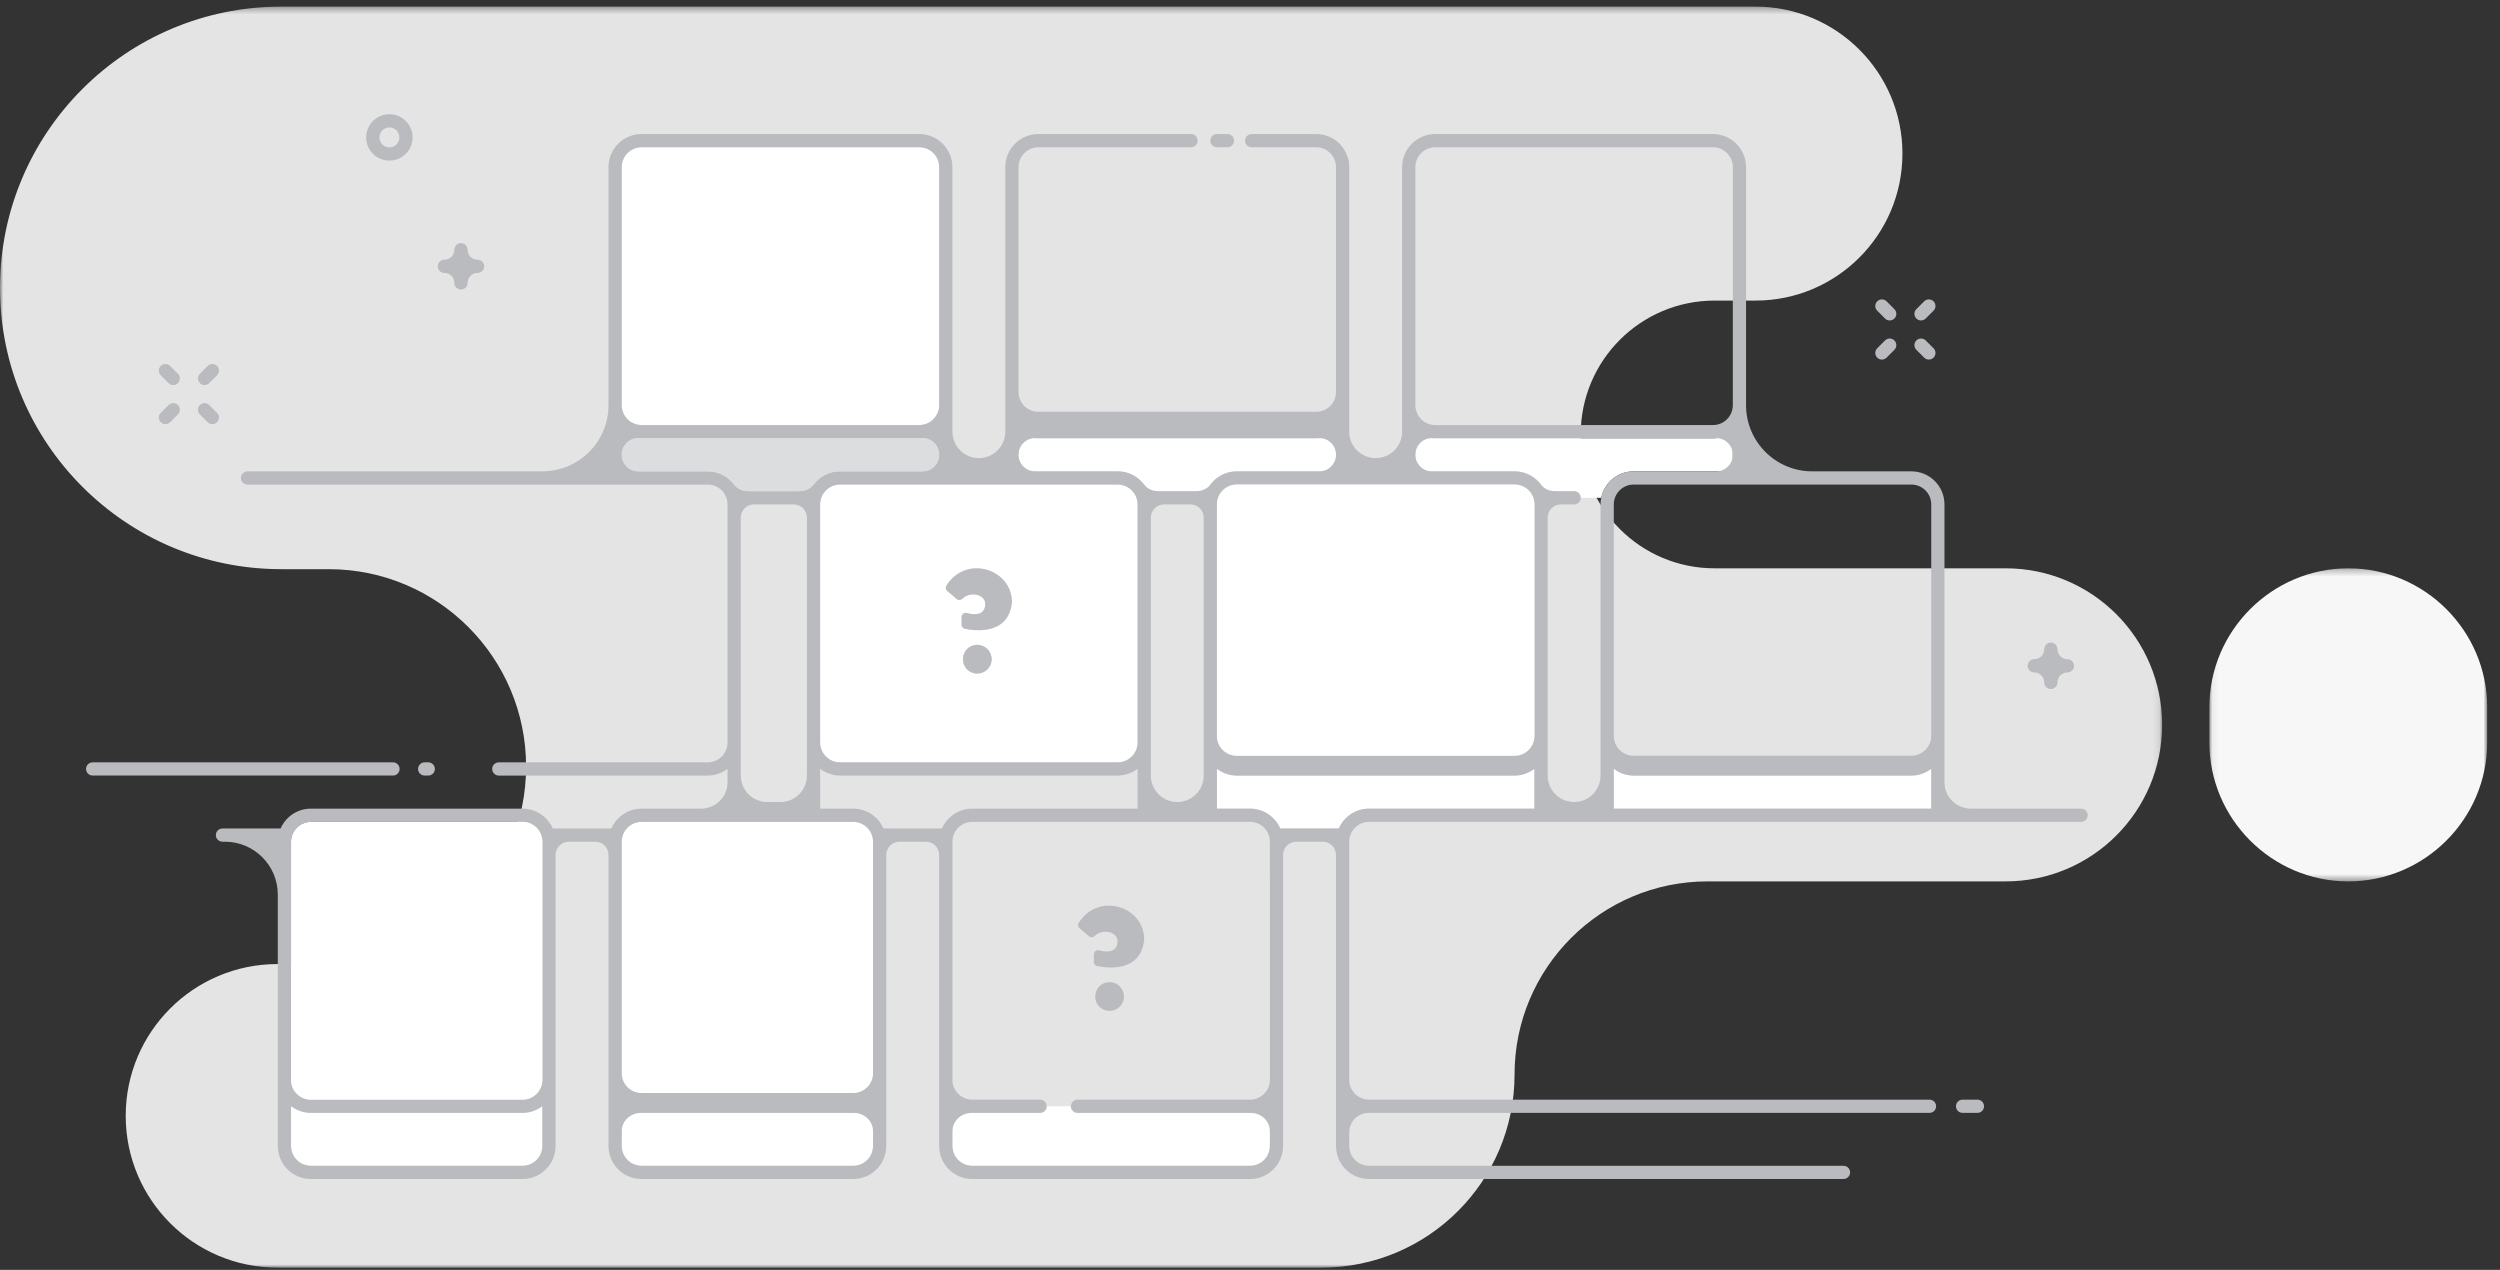 <svg height="192" viewBox="0 0 378 192" width="378" xmlns="http://www.w3.org/2000/svg" xmlns:xlink="http://www.w3.org/1999/xlink"><rect x="0" y="0" width="378" height="192" fill="#333333" stroke="none"/><mask id="a" fill="#fff"><path d="m0 95.667v95.333h326.916v-190.667h-326.916z" fill="#fff" fill-rule="evenodd"/></mask><mask id="b" fill="#fff"><path d="m42.06.263v47.336h-42v-47.336z" fill="#fff" fill-rule="evenodd"/></mask><g fill="none" fill-rule="evenodd"><path d="m287.648 22.553v.01c0 12.271-9.948 22.219-22.22 22.219h-6.188c-11.178 0-20.24 9.062-20.24 20.241v.001c0 11.177 9.062 20.239 20.24 20.239h44.008c13.072 0 23.668 10.597 23.668 23.668s-10.596 23.668-23.668 23.668h-45.048c-16.127 0-29.2 13.073-29.2 29.2v.001c0 16.127-13.073 29.2-29.2 29.2h-157.843c-12.675 0-22.95-10.275-22.95-22.95v-.001c0-12.675 10.275-22.95 22.95-22.95h7.737c16.486 0 29.85-13.364 29.85-29.85v-.008c0-16.485-13.364-29.849-29.85-29.849h-7.165c-23.488 0-42.529-19.041-42.529-42.529 0-23.489 19.041-42.53 42.529-42.53h222.899c12.272 0 22.22 9.949 22.22 22.22" fill="#f7f7f8" fill-opacity=".9" mask="url(#a)" transform="translate(0 .667)"/><path d="m94.004 61.266c0 1.654 1.346 3 3 3h42c1.654 0 3-1.346 3-3v-26-10c0-1.654-1.346-3-3-3h-42c-1.654 0-3 1.346-3 3v10zm79.576 13h8.848c.773-1.763 2.531-3 4.576-3h15v-6.025c-.839.634-1.87 1.025-3 1.025h-42c-1.13 0-2.162-.391-3-1.025v6.025h15c2.045 0 3.802 1.237 4.576 3m73.424-3h15v-6.025c-.838.634-1.87 1.025-3 1.025h-42c-1.13 0-2.162-.391-3-1.025v6.025h15c2.045 0 3.802 1.237 4.576 3h4.424c.552 0 1 .447 1 1h3.101c.464-2.279 2.484-4 4.899-4" fill="#fff"/><path d="m145.892 95.071c-.291-.06-.498-.315-.498-.612v-1.165c0-.42.403-.713.806-.599 1.571.442 2.77.063 2.77-1.373 0-1.474-2.285-1.96-3.443-.808-.239.239-.612.274-.868.055l-1.434-1.223c-.237-.202-.291-.549-.125-.812 2.975-4.708 9.904-2.527 9.904 2.536-.516 4.944-5.503 4.331-7.112 4.001zm1.855 6.771c-1.196 0-2.152-.957-2.152-2.153 0-1.218.956-2.196 2.152-2.196 1.218 0 2.197.978 2.197 2.196 0 1.196-.979 2.153-2.197 2.153zm24.257-15.576v-10c0-1.654-1.345-3-3-3h-42c-1.654 0-3 1.346-3 3v10 26c0 1.655 1.346 3 3 3h42c1.655 0 3-1.345 3-3zm21.576 39h8.848c.773-1.763 2.531-3 4.576-3h25v-6.025c-.839.634-1.87 1.025-3 1.025h-42c-1.13 0-2.162-.391-3-1.025v6.025h5c2.045 0 3.802 1.237 4.576 3m98.424-9.025c-.838.635-1.87 1.025-3 1.025h-42c-1.13 0-2.162-.39-3-1.025v6.025h48zm-210 51c-.838.635-1.87 1.025-3 1.025h-32c-1.13 0-2.162-.39-3-1.025v6.025c0 1.655 1.346 3 3 3h32c1.654 0 3-1.345 3-3zm50 0c-.838.635-1.87 1.025-3 1.025h-32c-1.13 0-2.162-.39-3-1.025v6.025c0 1.655 1.346 3 3 3h32c1.654 0 3-1.345 3-3zm-3-42.975h-32c-1.654 0-3 1.346-3 3v10 26c0 1.654 1.346 3 3 3h32c1.654 0 3-1.346 3-3v-26-10c0-1.654-1.346-3-3-3m28.251 44h-10.251c-1.13 0-2.162-.391-3-1.025v6.025c0 1.654 1.346 3 3 3h42c1.654 0 3-1.346 3-3v-6.025c-.838.634-1.87 1.025-3 1.025h-26.082c-.552 0-1-.447-1-1h-3.667c0 .553-.448 1-1 1" fill="#fff"/><g fill="#b9bbbe"><path d="m184.004 22.266h1.583c.553 0 1-.447 1-1s-.447-1-1-1h-1.583c-.552 0-1 .447-1 1s.448 1 1 1m-123.582 94c0-.553-.448-1-1-1h-45.412c-.552 0-1 .447-1 1 .001.553.448 1 1 1h45.412c.552 0 1-.447 1-1m4.33 1c.552 0 1-.447 1-1s-.448-1-1-1h-.541c-.552 0-1 .447-1 1 .001.553.448 1 1 1z"/><path d="m202.428 125.266h-8.848c-.774-1.763-2.531-3-4.576-3h-5v-6.025c.839.634 1.87 1.025 3 1.025h42c1.13 0 2.162-.391 3-1.025v6.025h-25c-2.045 0-3.803 1.237-4.576 3zm-10.424 12v26c0 1.657-1.343 3-3 3h-26.082c-.552 0-1 .447-1 1s.448 1 1 1h26.082.034c1.613-.012 2.966 1.187 2.966 2.8v2.2c0 1.657-1.343 3-3 3h-42c-1.657 0-3-1.343-3-3v-2.2c0-1.613 1.354-2.812 2.966-2.8h.034 10.251c.552 0 1-.447 1-1s-.448-1-1-1h-10.251c-1.657 0-3-1.343-3-3v-26-10c0-1.657 1.343-3 3-3h42c1.657 0 3 1.343 3 3zm-49.576-12h-8.848c-.774-1.763-2.531-3-4.576-3h-5v-6.025c.839.634 1.87 1.025 3 1.025h42c1.13 0 2.162-.391 3-1.025v6.025h-25c-2.045 0-3.803 1.237-4.576 3zm-10.424 12v24.999c0 1.654-1.346 3-3 3h-32c-1.654 0-3-1.346-3-3v-24.999-10c0-1.654 1.346-3 3-3h32c1.654 0 3 1.346 3 3zm0 36c0 1.657-1.343 3-3 3h-32c-1.657 0-3-1.343-3-3v-2.2c0-1.613 1.354-2.812 2.966-2.8h.034 32 .034c1.613-.012 2.966 1.187 2.966 2.8zm-14-52.001h-2c-2.209 0-4-1.791-4-4v-4.999-26-8c0-1.104.896-2 2-2h6c1.105 0 2 .896 2 2v8 26 4.999c0 2.209-1.791 4-4 4zm-11-49.999h-10.49c-1.386 0-2.51-1.124-2.51-2.51v-.004c0-1.443 1.213-2.601 2.652-2.499.115.009.231.013.348.013h42c.117 0 .234-.004.349-.013 1.439-.102 2.651 1.056 2.651 2.499v.004c0 1.386-1.123 2.51-2.51 2.51h-12.49c-1.636 0-3.088.792-3.999 2.011-.491.656-1.303.989-2.122.989h-7.758c-.819 0-1.631-.333-2.121-.989-.912-1.219-2.364-2.011-4-2.011zm-13-36v-10c0-1.654 1.346-3 3-3h42c1.654 0 3 1.346 3 3v10 26c0 1.654-1.346 3-3 3h-42c-1.654 0-3-1.346-3-3zm75 38c1.654 0 3 1.346 3 3v10 26c0 1.654-1.346 3-3 3h-42c-1.654 0-3-1.346-3-3v-26-10c0-1.654 1.346-3 3-3zm5 39v-26-8c0-1.104.896-2 2-2h4c1.105 0 2 .896 2 2v8 26 4.999c0 2.209-1.791 4-4 4s-4-1.791-4-4zm-20-43.514c0-1.443 1.213-2.601 2.652-2.499.115.009.231.013.348.013h42c.117 0 .234-.004.349-.013 1.439-.102 2.651 1.056 2.651 2.499v.004c0 1.386-1.123 2.51-2.51 2.51h-12.49c-1.636 0-3.088.792-3.999 2.011-.491.656-1.303.989-2.122.989h-5.758c-.819 0-1.631-.333-2.121-.989-.912-1.219-2.364-2.011-4-2.011h-12.49c-1.386 0-2.51-1.124-2.51-2.51zm75 4.514c1.654 0 3 1.346 3 3v10 24.999c0 1.654-1.346 3-3 3h-42c-1.654 0-3-1.346-3-3v-24.999-10c0-1.654 1.346-3 3-3zm-15-4.514c0-1.443 1.213-2.601 2.652-2.499.115.009.231.013.348.013h42c.117 0 .234-.004.349-.013 1.439-.102 2.651 1.056 2.651 2.499v.004c0 1.386-1.123 2.51-2.51 2.51h-12.49c-2.414 0-4.434 1.721-4.899 4-.066.323-.101.658-.101 1v10 26 4.999c0 2.209-1.791 4-4 4s-4-1.791-4-4v-4.999-26-8c0-1.104.896-2 2-2h2c.552 0 1-.447 1-1s-.448-1-1-1h-2.879c-.819 0-1.631-.333-2.121-.989-.912-1.219-2.364-2.011-4-2.011h-12.49c-1.386 0-2.51-1.124-2.51-2.51zm0-33.486v-10c0-1.654 1.346-3 3-3h42c1.654 0 3 1.346 3 3v10 26c0 1.654-1.346 3-3 3h-42c-1.654 0-3-1.346-3-3zm75 38c1.654 0 3 1.346 3 3v10 24.999c0 1.654-1.346 3-3 3h-42c-1.654 0-3-1.346-3-3v-24.999-10c0-1.654 1.346-3 3-3zm3 49h-48v-6.025c.839.634 1.87 1.025 3 1.025h42c1.13 0 2.162-.391 3-1.025zm-210 15v26c0 1.654-1.346 3-3 3h-32c-1.654 0-3-1.346-3-3v-26-10c0-1.654 1.346-3 3-3h32c1.654 0 3 1.346 3 3zm0 36c0 1.654-1.346 3-3 3h-32c-1.654 0-3-1.346-3-3v-6.025c.839.634 1.87 1.025 3 1.025h32c1.13 0 2.162-.391 3-1.025zm209.737-7h-84.737c-1.657 0-3-1.343-3-3v-26-10c0-1.657 1.343-3 3-3h107.665c.552 0 .999-.447 1-1 0-.553-.448-1-1-1h-16.665c-2.209 0-4-1.791-4-4v-6-26-10c0-2.762-2.239-5-5-5h-15c-5.523 0-10-4.478-10-10v-26-10c0-2.762-2.239-5-5-5h-42c-2.761 0-5 2.238-5 5v10 26 3.998c0 2.21-1.791 4-4 4s-4-1.79-4-4v-3.998-26-10c0-2.762-2.239-5-5-5h-9.749c-.552 0-1 .447-1 1s.448 1 1 1h9.749c1.657 0 3 1.343 3 3v10 23.998c0 1.657-1.343 3-3 3h-42c-1.657 0-3-1.343-3-3v-23.998-10c0-1.657 1.343-3 3-3h23.084c.552 0 1-.447 1-1s-.448-1-1-1h-23.084c-2.761 0-5 2.238-5 5v10 26 3.998c0 2.21-1.791 4-4 4s-4-1.79-4-4v-3.998-26-10c0-2.762-2.239-5-5-5h-42c-2.761 0-5 2.238-5 5v10 26c0 5.522-4.477 10-10 10h-44.582c-.553 0-1 .447-1 1s.447 1 1 1h69.582c1.657 0 3 1.343 3 3v10 26c0 1.657-1.343 3-3 3h-31.585c-.553 0-1 .447-1 1s.447 1 1 1h31.585c1.13 0 2.162-.391 3-1.025v2.025c0 2.209-1.791 4-4 4h-9c-2.045 0-3.803 1.237-4.576 3h-8.848c-.774-1.763-2.531-3-4.576-3h-32c-2.045 0-3.803 1.237-4.576 3h-8.789c-.552 0-1 .447-1 1s.448 1 1 1h.365c4.419 0 8 3.582 8 8v2 26 10c0 2.762 2.239 5 5 5h32c2.761 0 5-2.238 5-5v-10-26-8c0-1.104.896-2 2-2h4c1.105 0 2 .896 2 2v8 26 10c0 2.762 2.239 5 5 5h32c2.761 0 5-2.238 5-5v-10-26-8c0-1.104.896-2 2-2h4c1.105 0 2 .896 2 2v8 26 10c0 2.762 2.239 5 5 5h42c2.761 0 5-2.238 5-5v-10-26-8c0-1.104.896-2 2-2h4c1.105 0 2 .896 2 2v8 26 10c0 2.762 2.239 5 5 5h71.733c.552 0 1-.447 1-1s-.448-1-1-1h-71.733c-1.657 0-3-1.343-3-3v-2.044c0-1.637 1.33-2.962 2.966-2.956h.034 84.737c.552 0 1-.447 1-1s-.448-1-1-1zm7.247 0h-2.246c-.552 0-1 .447-1 1s.448 1 1 1h2.246c.552 0 1-.447 1-1s-.448-1-1-1"/><path d="m147.747 97.493c-1.196 0-2.153.979-2.153 2.196 0 1.197.957 2.154 2.153 2.154 1.218 0 2.196-.957 2.196-2.154 0-1.217-.978-2.196-2.196-2.196m-3.088-6.924c.256.219.629.184.868-.055 1.158-1.152 3.443-.666 3.443.808 0 1.436-1.199 1.815-2.77 1.373-.403-.114-.806.179-.806.599v1.165c0 .297.207.552.498.612 1.609.33 6.596.943 7.112-4.001 0-5.063-6.929-7.244-9.904-2.536-.166.263-.112.61.124.812zm23.088 57.924c-1.196 0-2.153.979-2.153 2.196 0 1.197.957 2.154 2.153 2.154 1.218 0 2.196-.957 2.196-2.154 0-1.217-.978-2.196-2.196-2.196m-4.647-8.959c-.166.263-.113.61.124.812l1.435 1.223c.256.219.629.184.868-.055 1.157-1.152 3.443-.666 3.443.808 0 1.437-1.199 1.816-2.771 1.373-.403-.114-.806.179-.806.599v1.165c0 .297.207.553.499.612 1.608.33 6.596.943 7.112-4.001 0-5.063-6.93-7.244-9.904-2.536m-95.912-98.267c.834 0 1.51.676 1.51 1.51v.001c0 .552.448 1 1 1 .553 0 1-.448 1-1v-.001c0-.834.676-1.51 1.51-1.51.552 0 1-.447 1-1s-.448-1-1-1c-.834 0-1.51-.676-1.51-1.51 0-.552-.447-1-1-1-.552 0-1 .448-1 1 0 .834-.676 1.51-1.51 1.51-.552 0-1 .447-1 1s.448 1 1 1m240.39 60.403c.834 0 1.51.677 1.51 1.51 0 .553.448 1 1 1 .553 0 1-.447 1-1 0-.833.677-1.51 1.51-1.51h.001c.552 0 1-.447 1-1s-.448-1-1-1h-.001c-.833 0-1.51-.676-1.51-1.51 0-.552-.447-1-1-1-.552 0-1 .448-1 1 0 .834-.676 1.51-1.51 1.51-.552 0-1 .447-1 1s.448 1 1 1m-276.651-43.451c.256 0 .512-.098.707-.293l1.184-1.184c.39-.39.39-1.023 0-1.414-.391-.39-1.024-.39-1.414 0l-1.184 1.184c-.391.391-.391 1.023 0 1.414.195.195.451.293.707.293m-5.916 5.916c.256 0 .512-.098.707-.293l1.183-1.184c.391-.39.391-1.023 0-1.414-.39-.39-1.024-.39-1.414 0l-1.183 1.184c-.391.391-.391 1.023 0 1.414.195.195.451.293.707.293m6.393-.293c.195.195.451.293.707.293s.512-.098.707-.293c.391-.391.391-1.023 0-1.414l-1.184-1.184c-.39-.39-1.023-.39-1.414 0-.39.391-.39 1.024 0 1.414zm-5.917-5.916c.195.195.451.293.707.293s.512-.098.707-.293c.391-.391.391-1.023 0-1.414l-1.183-1.184c-.391-.39-1.023-.39-1.414 0-.391.391-.391 1.024 0 1.414zm264.973-9.474c.256 0 .512-.098.707-.293l1.183-1.184c.391-.39.391-1.023 0-1.414-.39-.39-1.024-.39-1.414 0l-1.183 1.184c-.391.391-.391 1.023 0 1.414.195.195.451.293.707.293m-5.917 5.916c.256 0 .512-.098.707-.293l1.183-1.184c.391-.39.391-1.023 0-1.414-.39-.39-1.024-.39-1.414 0l-1.183 1.184c-.391.391-.391 1.023 0 1.414.195.195.451.293.707.293m6.393-.293c.195.195.451.293.707.293s.512-.098.707-.293c.391-.391.391-1.023 0-1.414l-1.183-1.184c-.391-.39-1.023-.39-1.414 0-.391.391-.391 1.024 0 1.414zm-5.917-5.916c.195.195.451.293.707.293s.512-.098.707-.293c.391-.391.391-1.023 0-1.414l-1.183-1.184c-.391-.39-1.023-.39-1.414 0-.391.391-.391 1.024 0 1.414zm-226.144-28.892c.833 0 1.51.678 1.51 1.511 0 .832-.677 1.51-1.51 1.51s-1.51-.678-1.51-1.51c0-.833.677-1.511 1.51-1.511m0 5.021c1.936 0 3.51-1.575 3.51-3.51 0-1.936-1.574-3.511-3.51-3.511-1.935 0-3.51 1.575-3.51 3.511 0 1.935 1.575 3.51 3.51 3.51"/></g><path d="m21.06 47.599c11.55 0 21-9.45 21-21v-5.336c0-11.55-9.45-21-21-21s-21 9.45-21 21v5.336c0 11.55 9.45 21 21 21" fill="#f7f7f8" mask="url(#b)" transform="translate(334 85.667)"/><path d="m229.004 73.266c1.654 0 3 1.346 3 3v10 24.999c0 1.654-1.346 3-3 3h-42c-1.654 0-3-1.346-3-3v-24.999-10c0-1.654 1.346-3 3-3zm-147 64v26c0 1.654-1.346 3-3 3h-32c-1.654 0-3-1.346-3-3v-26-10c0-1.654 1.346-3 3-3h32c1.654 0 3 1.346 3 3z" fill="#fff"/><path d="m107.004 71.266h-10.49c-1.386 0-2.51-1.124-2.51-2.51v-.004c0-1.443 1.212-2.601 2.651-2.499.116.009.232.013.349.013h42c.117 0 .233-.004.349-.013 1.439-.102 2.651 1.056 2.651 2.499v.004c0 1.386-1.124 2.51-2.51 2.51h-12.49c-1.636 0-3.088.792-4 2.011-.49.656-1.302.989-2.121.989h-7.758c-.819 0-1.631-.333-2.121-.989-.912-1.219-2.364-2.011-4-2.011" fill="#dcddde"/><path d="m0 0h378v192h-378z"/></g></svg>